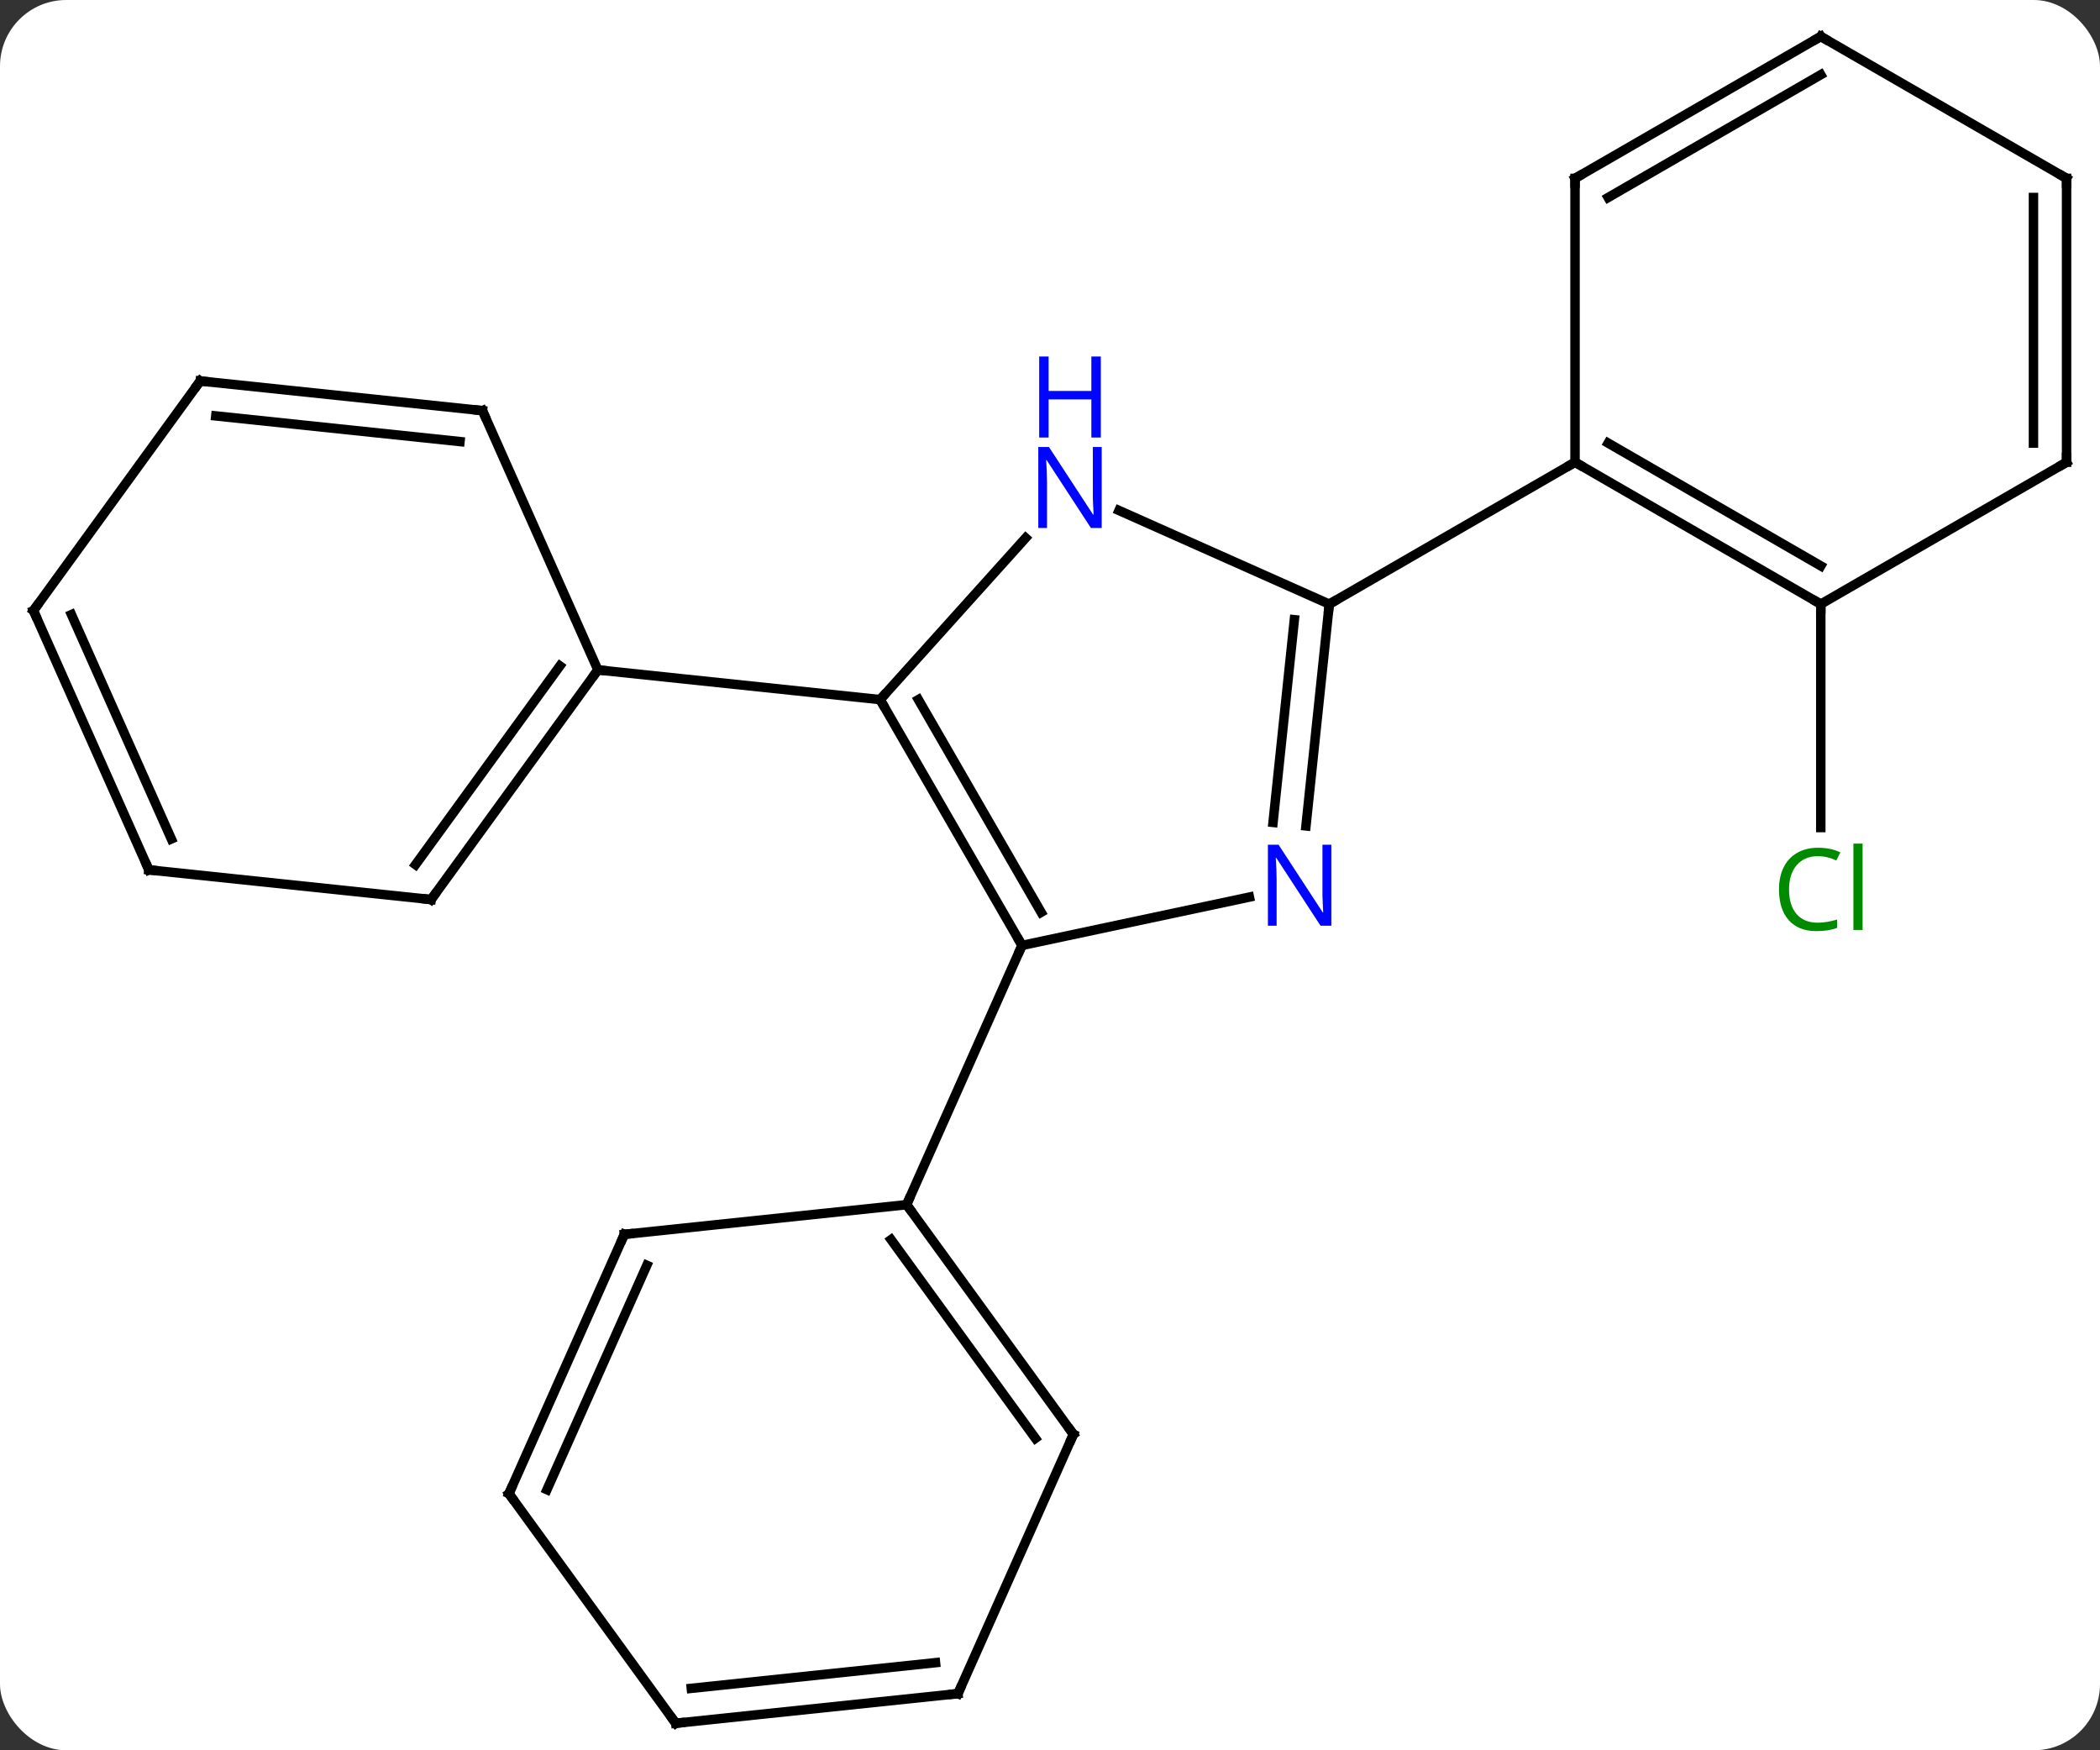 <svg width="222" viewBox="0 0 222 185" style="fill-opacity:1; color-rendering:auto; color-interpolation:auto; text-rendering:auto; stroke:black; stroke-linecap:square; stroke-miterlimit:10; shape-rendering:auto; stroke-opacity:1; fill:black; stroke-dasharray:none; font-weight:normal; stroke-width:1; font-family:'Open Sans'; font-style:normal; stroke-linejoin:miter; font-size:12; stroke-dashoffset:0; image-rendering:auto;" height="185" class="cas-substance-image" xmlns:xlink="http://www.w3.org/1999/xlink" xmlns="http://www.w3.org/2000/svg"><rect x="0" y="0" width="222" height="185" fill="#333333" stroke="none"/><svg class="cas-substance-single-component"><rect y="0" x="0" width="222" stroke="none" ry="7" rx="7" height="185" fill="white" class="cas-substance-group"/><svg y="0" x="0" width="222" viewBox="0 0 222 185" style="fill:black;" height="185" class="cas-substance-single-component-image"><svg><g><g transform="translate(111,93)" style="text-rendering:geometricPrecision; color-rendering:optimizeQuality; color-interpolation:linearRGB; stroke-linecap:butt; image-rendering:optimizeQuality;"><line y2="-29.145" y1="-5.531" x2="81.483" x1="81.483" style="fill:none;"/><line y2="6.927" y1="-19.053" x2="-2.958" x1="-17.958" style="fill:none;"/><line y2="3.427" y1="-19.053" x2="-0.937" x1="-13.916" style="fill:none;"/><line y2="-36.14" y1="-19.053" x2="-2.575" x1="-17.958" style="fill:none;"/><line y2="-22.191" y1="-19.053" x2="-47.793" x1="-17.958" style="fill:none;"/><line y2="1.818" y1="6.927" x2="21.08" x1="-2.958" style="fill:none;"/><line y2="34.332" y1="6.927" x2="-15.159" x1="-2.958" style="fill:none;"/><line y2="-29.145" y1="-39.043" x2="29.523" x1="7.294" style="fill:none;"/><line y2="-29.145" y1="-5.705" x2="29.523" x1="27.06" style="fill:none;"/><line y2="-27.501" y1="-6.071" x2="25.831" x1="23.579" style="fill:none;"/><line y2="-44.145" y1="-29.145" x2="55.503" x1="29.523" style="fill:none;"/><line y2="2.082" y1="-22.191" x2="-65.427" x1="-47.793" style="fill:none;"/><line y2="-1.61" y1="-22.613" x2="-67.071" x1="-51.812" style="fill:none;"/><line y2="-49.596" y1="-22.191" x2="-59.997" x1="-47.793" style="fill:none;"/><line y2="-1.056" y1="2.082" x2="-95.262" x1="-65.427" style="fill:none;"/><line y2="-52.731" y1="-49.596" x2="-89.832" x1="-59.997" style="fill:none;"/><line y2="-49.039" y1="-46.326" x2="-88.188" x1="-62.372" style="fill:none;"/><line y2="-28.461" y1="-1.056" x2="-107.466" x1="-95.262" style="fill:none;"/><line y2="-28.039" y1="-4.326" x2="-103.447" x1="-92.887" style="fill:none;"/><line y2="-28.461" y1="-52.731" x2="-107.466" x1="-89.832" style="fill:none;"/><line y2="58.605" y1="34.332" x2="2.475" x1="-15.159" style="fill:none;"/><line y2="59.027" y1="38.024" x2="-1.544" x1="-16.803" style="fill:none;"/><line y2="37.47" y1="34.332" x2="-44.997" x1="-15.159" style="fill:none;"/><line y2="86.01" y1="58.605" x2="-9.729" x1="2.475" style="fill:none;"/><line y2="64.875" y1="37.47" x2="-57.198" x1="-44.997" style="fill:none;"/><line y2="64.453" y1="40.74" x2="-53.179" x1="-42.621" style="fill:none;"/><line y2="89.145" y1="86.01" x2="-39.564" x1="-9.729" style="fill:none;"/><line y2="85.453" y1="82.74" x2="-37.92" x1="-12.104" style="fill:none;"/><line y2="89.145" y1="64.875" x2="-39.564" x1="-57.198" style="fill:none;"/><line y2="-29.145" y1="-44.145" x2="81.483" x1="55.503" style="fill:none;"/><line y2="-33.187" y1="-46.166" x2="81.483" x1="59.003" style="fill:none;"/><line y2="-74.145" y1="-44.145" x2="55.503" x1="55.503" style="fill:none;"/><line y2="-44.145" y1="-29.145" x2="107.466" x1="81.483" style="fill:none;"/><line y2="-89.145" y1="-74.145" x2="81.483" x1="55.503" style="fill:none;"/><line y2="-85.103" y1="-72.124" x2="81.483" x1="59.003" style="fill:none;"/><line y2="-74.145" y1="-44.145" x2="107.466" x1="107.466" style="fill:none;"/><line y2="-72.124" y1="-46.166" x2="103.966" x1="103.966" style="fill:none;"/><line y2="-74.145" y1="-89.145" x2="107.466" x1="81.483" style="fill:none;"/></g><g transform="translate(111,93)" style="fill:rgb(0,138,0); text-rendering:geometricPrecision; color-rendering:optimizeQuality; image-rendering:optimizeQuality; font-family:'Open Sans'; stroke:rgb(0,138,0); color-interpolation:linearRGB;"><path style="stroke:none;" d="M81.174 -2.504 Q79.768 -2.504 78.948 -1.567 Q78.127 -0.629 78.127 1.011 Q78.127 2.683 78.917 3.605 Q79.706 4.527 81.159 4.527 Q82.065 4.527 83.206 4.199 L83.206 5.074 Q82.315 5.418 81.018 5.418 Q79.127 5.418 78.096 4.261 Q77.065 3.105 77.065 0.996 Q77.065 -0.333 77.557 -1.325 Q78.049 -2.317 78.987 -2.856 Q79.924 -3.395 81.19 -3.395 Q82.534 -3.395 83.549 -2.911 L83.127 -2.051 Q82.143 -2.504 81.174 -2.504 ZM85.901 5.293 L84.932 5.293 L84.932 -3.833 L85.901 -3.833 L85.901 5.293 Z"/></g><g transform="translate(111,93)" style="stroke-linecap:butt; text-rendering:geometricPrecision; color-rendering:optimizeQuality; image-rendering:optimizeQuality; font-family:'Open Sans'; color-interpolation:linearRGB; stroke-miterlimit:5;"><path style="fill:none;" d="M-17.708 -18.62 L-17.958 -19.053 L-17.623 -19.425"/><path style="fill:none;" d="M-3.208 6.494 L-2.958 6.927 L-3.161 7.384"/><path style="fill:rgb(0,5,255); stroke:none;" d="M5.467 -37.193 L4.326 -37.193 L-0.362 -44.38 L-0.408 -44.38 Q-0.315 -43.115 -0.315 -42.068 L-0.315 -37.193 L-1.237 -37.193 L-1.237 -45.755 L-0.112 -45.755 L4.56 -38.599 L4.607 -38.599 Q4.607 -38.755 4.56 -39.615 Q4.513 -40.474 4.529 -40.849 L4.529 -45.755 L5.467 -45.755 L5.467 -37.193 Z"/><path style="fill:rgb(0,5,255); stroke:none;" d="M5.373 -46.755 L4.373 -46.755 L4.373 -50.786 L-0.143 -50.786 L-0.143 -46.755 L-1.143 -46.755 L-1.143 -55.318 L-0.143 -55.318 L-0.143 -51.677 L4.373 -51.677 L4.373 -55.318 L5.373 -55.318 L5.373 -46.755 Z"/><path style="fill:rgb(0,5,255); stroke:none;" d="M29.74 4.846 L28.599 4.846 L23.911 -2.341 L23.865 -2.341 Q23.958 -1.076 23.958 -0.029 L23.958 4.846 L23.036 4.846 L23.036 -3.716 L24.161 -3.716 L28.833 3.44 L28.88 3.44 Q28.88 3.284 28.833 2.424 Q28.786 1.565 28.802 1.19 L28.802 -3.716 L29.74 -3.716 L29.74 4.846 Z"/><path style="fill:none;" d="M29.471 -28.648 L29.523 -29.145 L29.956 -29.395"/><path style="fill:none;" d="M-48.087 -21.787 L-47.793 -22.191 L-47.296 -22.139"/><path style="fill:none;" d="M-65.133 1.677 L-65.427 2.082 L-65.924 2.03"/><path style="fill:none;" d="M-59.794 -49.139 L-59.997 -49.596 L-60.494 -49.648"/><path style="fill:none;" d="M-94.765 -1.004 L-95.262 -1.056 L-95.465 -1.513"/><path style="fill:none;" d="M-89.335 -52.679 L-89.832 -52.731 L-90.126 -52.327"/><path style="fill:none;" d="M-107.263 -28.004 L-107.466 -28.461 L-107.172 -28.866"/><path style="fill:none;" d="M-14.865 34.736 L-15.159 34.332 L-14.956 33.875"/><path style="fill:none;" d="M2.181 58.2 L2.475 58.605 L2.272 59.062"/><path style="fill:none;" d="M-44.5 37.418 L-44.997 37.47 L-45.2 37.927"/><path style="fill:none;" d="M-9.526 85.553 L-9.729 86.01 L-10.226 86.062"/><path style="fill:none;" d="M-56.995 64.418 L-57.198 64.875 L-56.904 65.279"/><path style="fill:none;" d="M-39.067 89.093 L-39.564 89.145 L-39.858 88.74"/><path style="fill:none;" d="M55.936 -43.895 L55.503 -44.145 L55.07 -43.895"/><path style="fill:none;" d="M81.05 -29.395 L81.483 -29.145 L81.483 -28.645"/><path style="fill:none;" d="M55.503 -73.645 L55.503 -74.145 L55.936 -74.395"/><path style="fill:none;" d="M107.033 -43.895 L107.466 -44.145 L107.466 -44.645"/><path style="fill:none;" d="M81.05 -88.895 L81.483 -89.145 L81.916 -88.895"/><path style="fill:none;" d="M107.466 -73.645 L107.466 -74.145 L107.033 -74.395"/></g></g></svg></svg></svg></svg>